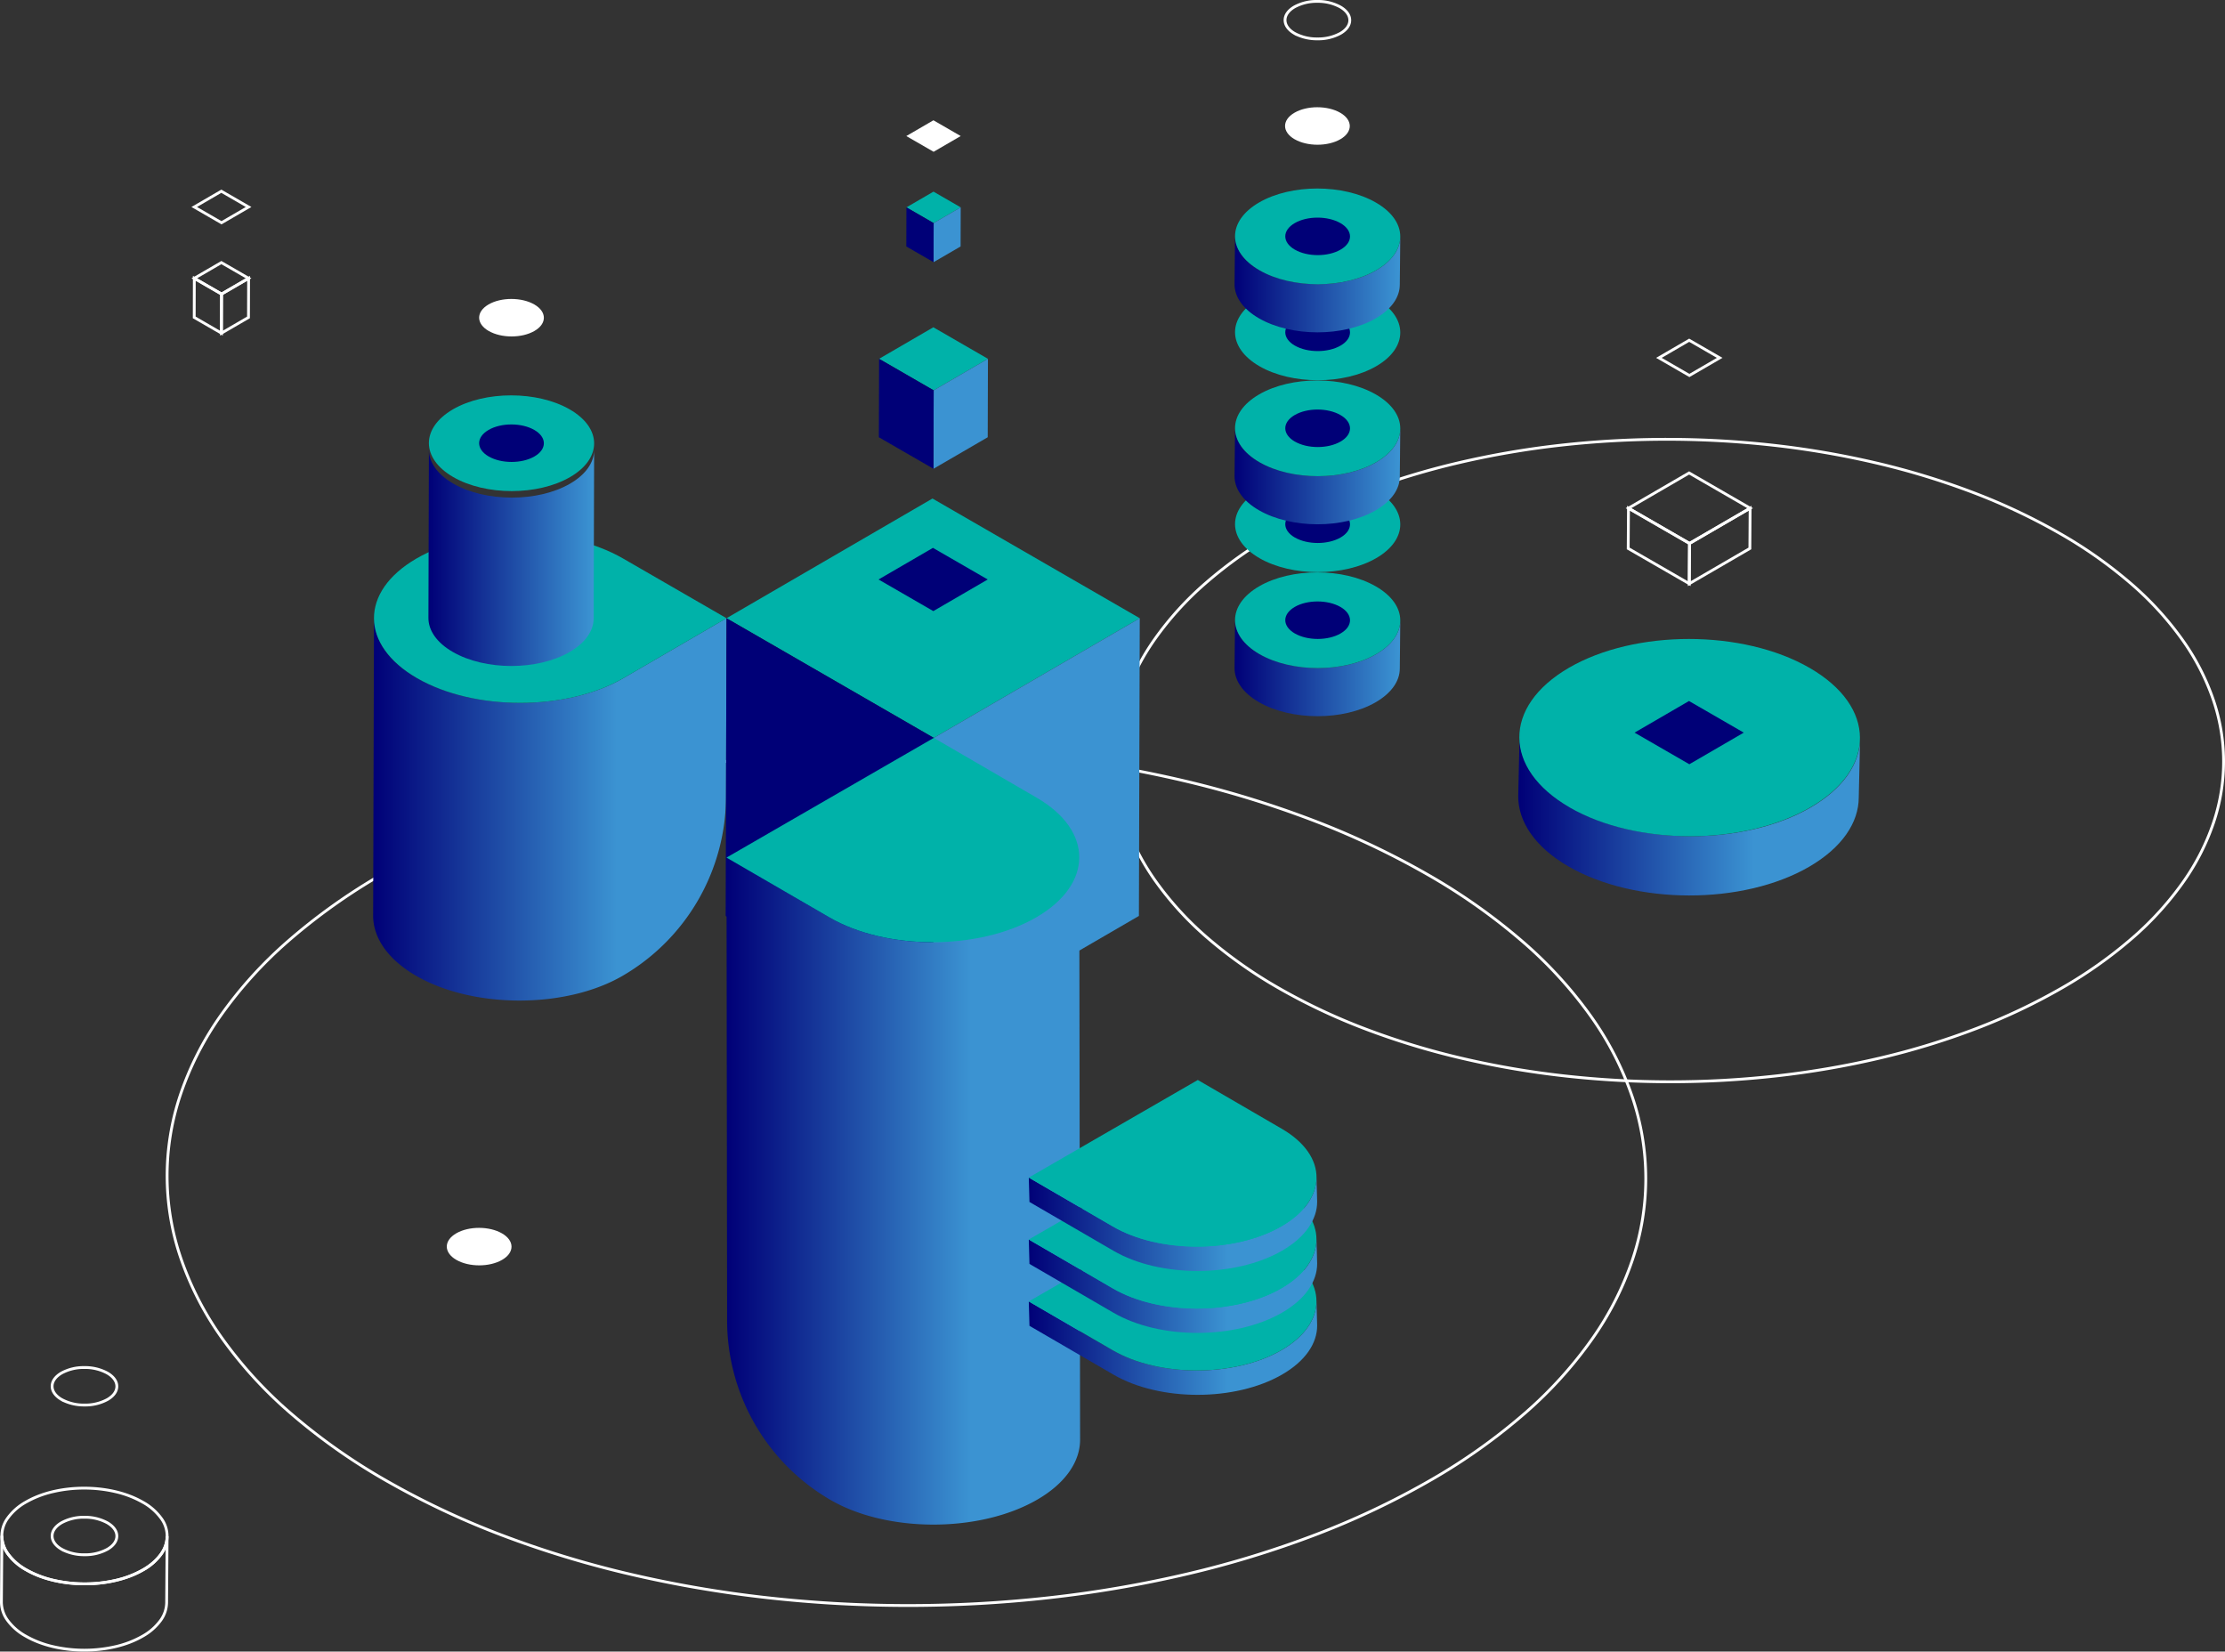 <svg xmlns="http://www.w3.org/2000/svg" xmlns:xlink="http://www.w3.org/1999/xlink" width="791.002" height="587.088" viewBox="0 0 791.002 587.088">
  <rect x="0" y="0" width="791.002" height="587.088" fill="#333333" stroke="none"/>
  <defs>
    <linearGradient id="linear-gradient" y1="0.5" x2="1" y2="0.5" gradientUnits="objectBoundingBox">
      <stop offset="0" stop-color="#007"/>
      <stop offset="0.69" stop-color="#3b93d2"/>
    </linearGradient>
    <linearGradient id="linear-gradient-2" y1="0.5" x2="1" y2="0.5" gradientUnits="objectBoundingBox">
      <stop offset="0" stop-color="#007"/>
      <stop offset="0.99" stop-color="#3b93d2"/>
    </linearGradient>
    <linearGradient id="linear-gradient-3" x1="0" y1="0.5" x2="1" y2="0.5" xlink:href="#linear-gradient-2"/>
  </defs>
  <g id="illustration-cloud-vps" transform="translate(-887.5 -119.499)">
    <path id="bg-circle-back" d="M593.859,385.04a339.794,339.794,0,0,1-37.672-2.089,313.76,313.76,0,0,1-36.561-6.267,268.835,268.835,0,0,1-34.337-10.445,216.558,216.558,0,0,1-31-14.626,162.041,162.041,0,0,1-25.565-18.063,114.044,114.044,0,0,1-18.3-20.047,83.787,83.787,0,0,1-11.01-21.385,68.176,68.176,0,0,1-.106-43.971,83,83,0,0,1,10.818-21.231,112.5,112.5,0,0,1,18.027-19.9,159.643,159.643,0,0,1,25.223-17.937,213.661,213.661,0,0,1,30.83-14.626,266.328,266.328,0,0,1,34.22-10.445,312.053,312.053,0,0,1,36.493-6.267,340.606,340.606,0,0,1,75.416.009,314.629,314.629,0,0,1,36.688,6.3,270.077,270.077,0,0,1,34.487,10.5,218.037,218.037,0,0,1,31.167,14.712,160.909,160.909,0,0,1,25.461,18,113.536,113.536,0,0,1,18.223,20A83.652,83.652,0,0,1,787.331,248.6a68.224,68.224,0,0,1,.108,43.9,82.877,82.877,0,0,1-10.773,21.194,112.026,112.026,0,0,1-17.953,19.857,158.564,158.564,0,0,1-25.121,17.882,215.219,215.219,0,0,1-31,14.711,267.6,267.6,0,0,1-34.371,10.5,312.91,312.91,0,0,1-36.618,6.3A339.449,339.449,0,0,1,593.859,385.04ZM592.57,156.65a338.1,338.1,0,0,0-37.536,2.083,311.034,311.034,0,0,0-36.375,6.247,265.322,265.322,0,0,0-34.091,10.406,212.661,212.661,0,0,0-30.686,14.556,158.644,158.644,0,0,0-25.065,17.823,111.506,111.506,0,0,0-17.867,19.722,82,82,0,0,0-10.689,20.974,67.177,67.177,0,0,0,.1,43.336,82.791,82.791,0,0,0,10.88,21.129,113.047,113.047,0,0,0,18.138,19.87,161.041,161.041,0,0,0,25.407,17.95A215.553,215.553,0,0,0,485.644,365.3a267.83,267.83,0,0,0,34.209,10.406,312.749,312.749,0,0,0,36.445,6.246,339.587,339.587,0,0,0,75.192-.009,311.914,311.914,0,0,0,36.5-6.277,266.609,266.609,0,0,0,34.242-10.461,214.214,214.214,0,0,0,30.857-14.642A157.567,157.567,0,0,0,758.051,332.8a111.03,111.03,0,0,0,17.794-19.678,81.879,81.879,0,0,0,10.645-20.937,67.226,67.226,0,0,0-.107-43.266,82.653,82.653,0,0,0-10.836-21.087,112.536,112.536,0,0,0-18.063-19.82,159.914,159.914,0,0,0-25.3-17.888,217.038,217.038,0,0,0-31.023-14.644A269.071,269.071,0,0,0,666.8,165.018a313.624,313.624,0,0,0-36.571-6.276A339.151,339.151,0,0,0,592.57,156.65Z" transform="translate(887.49 119.508)" fill="#fff"/>
    <path id="bg-circle-front" d="M322.91,571.205a452.818,452.818,0,0,1-50.208-2.784,418.126,418.126,0,0,1-48.725-8.351,358.225,358.225,0,0,1-45.756-13.919,289.2,289.2,0,0,1-40.551-19.057v.012l-.75-.433a215.851,215.851,0,0,1-34.055-24.061,151.87,151.87,0,0,1-24.367-26.7A111.537,111.537,0,0,1,63.841,447.45a90.733,90.733,0,0,1-.143-58.518,110.5,110.5,0,0,1,14.4-28.266,149.852,149.852,0,0,1,24.007-26.507,212.709,212.709,0,0,1,33.6-23.9,284.714,284.714,0,0,1,41.08-19.487,354.939,354.939,0,0,1,45.6-13.919,415.856,415.856,0,0,1,48.633-8.352,453.932,453.932,0,0,1,100.509.011,419.3,419.3,0,0,1,48.893,8.391,359.893,359.893,0,0,1,45.957,13.993,290.519,290.519,0,0,1,41.528,19.6,214.33,214.33,0,0,1,33.918,23.983A151.2,151.2,0,0,1,566.1,361.113a111.37,111.37,0,0,1,14.6,28.415,90.8,90.8,0,0,1,.142,58.424,110.319,110.319,0,0,1-14.342,28.212,149.162,149.162,0,0,1-23.909,26.441,211.179,211.179,0,0,1-33.464,23.817,286.722,286.722,0,0,1-41.307,19.6,356.6,356.6,0,0,1-45.8,13.993,417.033,417.033,0,0,1-48.8,8.392A452.454,452.454,0,0,1,322.91,571.205ZM136.67,525.364l.75.433a287.506,287.506,0,0,0,41.157,19.42A357.218,357.218,0,0,0,224.205,559.1a417.126,417.126,0,0,0,48.608,8.331,452.945,452.945,0,0,0,100.286-.013,416.053,416.053,0,0,0,48.683-8.372,355.6,355.6,0,0,0,45.674-13.953,285.721,285.721,0,0,0,41.162-19.532,210.173,210.173,0,0,0,33.305-23.7,148.165,148.165,0,0,0,23.749-26.262,109.325,109.325,0,0,0,14.214-27.955,89.8,89.8,0,0,0-.14-57.791,110.368,110.368,0,0,0-14.468-28.159,150.2,150.2,0,0,0-24.108-26.456,213.336,213.336,0,0,0-33.76-23.869,289.525,289.525,0,0,0-41.384-19.534A358.893,358.893,0,0,0,420.2,277.876a418.313,418.313,0,0,0-48.776-8.371,452.941,452.941,0,0,0-100.286-.011,414.868,414.868,0,0,0-48.516,8.332A353.92,353.92,0,0,0,177.147,291.7a283.713,283.713,0,0,0-40.936,19.418,211.712,211.712,0,0,0-33.444,23.787,148.856,148.856,0,0,0-23.848,26.329,109.5,109.5,0,0,0-14.272,28.009,89.733,89.733,0,0,0,.142,57.884,110.542,110.542,0,0,0,14.527,28.21,150.869,150.869,0,0,0,24.207,26.518,214.113,214.113,0,0,0,33.147,23.514Z" transform="translate(887.49 119.508)" fill="#fff"/>
    <g id="buble-short" transform="translate(887.49 119.508)" style="mix-blend-mode: normal;isolation: isolate">
      <path id="Path_20937" data-name="Path 20937" d="M221.64,241.04c-20.18,11.73-53.06,11.73-73.37,0-10.22-5.9-15.32-13.66-15.3-21.4l-.3,105.83c-.02,7.74,5.08,15.5,15.3,21.4,20.31,11.73,53.19,11.72,73.37,0h0a73.9,73.9,0,0,0,36.77-63.68l.18-63.45-36.65,21.3Z" fill="url(#linear-gradient)"/>
      <path id="top" d="M258.29,219.75l-36.65,21.3c-20.18,11.73-53.06,11.73-73.37,0s-20.42-30.77-.24-42.5c20.26-11.77,53.14-11.77,73.45-.05" fill="#00b2a9"/>
    </g>
    <g id="cylinder">
      <path id="Path_20939" data-name="Path 20939" d="M211.23,159.95l-.17,59.85c-.01,4.33-2.86,8.65-8.55,11.96-11.41,6.63-30.01,6.63-41.54-.03-5.78-3.34-8.67-7.72-8.65-12.1l.17-59.85c-.01,4.38,2.87,8.76,8.65,12.1,11.53,6.66,30.13,6.66,41.54.03C208.37,168.6,211.22,164.28,211.23,159.95Z" transform="translate(887.49 119.508)" fill="url(#linear-gradient-2)"/>
      <path id="top-2" data-name="top" d="M161.17,169.59c-11.53-6.66-11.59-17.43-.14-24.09,11.41-6.63,30.01-6.63,41.54.03,11.49,6.63,11.55,17.4.14,24.03-11.46,6.66-30.05,6.66-41.54.03Z" transform="translate(887.49 119.508)" fill="#00b2a9"/>
      <path id="white" d="M173.75,117.65c-4.52-2.61-4.54-6.83-.05-9.44,4.47-2.6,11.75-2.6,16.27.01,4.5,2.6,4.52,6.82.05,9.41-4.49,2.61-11.77,2.61-16.27.01Z" transform="translate(887.49 119.508)" fill="#fff"/>
    </g>
    <path id="white-circle" d="M162.25,447.85c-4.52-2.61-4.54-6.83-.05-9.44,4.47-2.6,11.75-2.6,16.27.01,4.5,2.6,4.52,6.82.05,9.41-4.49,2.61-11.77,2.61-16.27.01Z" transform="translate(887.49 119.508)" fill="#fff"/>
    <path id="shadow-circle" d="M173.75,162.26c-4.52-2.61-4.54-6.83-.05-9.44,4.47-2.6,11.75-2.6,16.27.01,4.5,2.6,4.52,6.82.05,9.41-4.49,2.61-11.77,2.61-16.27.01Z" transform="translate(887.49 119.508)" fill="#007"/>
    <g id="stroke-pie" transform="translate(887.49 119.508)">
      <path id="Path_20945" data-name="Path 20945" d="M.18,545.906l1,0a10.591,10.591,0,0,0,2.063,6.152,19.47,19.47,0,0,0,6.337,5.514,35.408,35.408,0,0,0,9.626,3.7,49.155,49.155,0,0,0,21.878.007,34.813,34.813,0,0,0,9.534-3.672c5.3-3.083,8.248-7.144,8.3-11.434v-.1l1,0c0,.033,0,.066,0,.1h0l-.169,23.473a11.52,11.52,0,0,1-2.235,6.646,20.349,20.349,0,0,1-6.563,5.743c-5.59,3.248-13.03,5.037-20.951,5.037-7.945,0-15.435-1.8-21.091-5.066a20.481,20.481,0,0,1-6.659-5.806,11.52,11.52,0,0,1-2.24-6.729Zm29.99,17.6c-7.945,0-15.435-1.8-21.091-5.066a20.453,20.453,0,0,1-6.656-5.806A13.414,13.414,0,0,1,1.148,550.4L1.01,569.484a10.54,10.54,0,0,0,2.06,6.15,19.5,19.5,0,0,0,6.341,5.514,35.407,35.407,0,0,0,9.626,3.7,49.154,49.154,0,0,0,21.878.006,34.814,34.814,0,0,0,9.534-3.672,19.367,19.367,0,0,0,6.247-5.452,10.543,10.543,0,0,0,2.055-6.077l.137-19a13.457,13.457,0,0,1-1.236,2.126,20.4,20.4,0,0,1-6.53,5.7C45.532,561.72,38.091,563.509,30.17,563.509Z" fill="#fff"/>
      <path id="Path_20946" data-name="Path 20946" d="M30.116,563.509c-7.918,0-15.378-1.788-21.006-5.036a20.593,20.593,0,0,1-6.669-5.8,11.105,11.105,0,0,1-.047-13.389,20.3,20.3,0,0,1,6.575-5.764c5.59-3.248,13.03-5.037,20.951-5.037,7.945,0,15.435,1.8,21.091,5.066a20.477,20.477,0,0,1,6.647,5.785A11.1,11.1,0,0,1,57.7,552.7a20.188,20.188,0,0,1-6.553,5.746C45.529,561.709,38.059,563.509,30.116,563.509Zm-.2-34.028a47.773,47.773,0,0,0-10.914,1.229,34.814,34.814,0,0,0-9.534,3.672,19.321,19.321,0,0,0-6.257,5.471A10.109,10.109,0,0,0,3.259,552.1a19.611,19.611,0,0,0,6.351,5.512,35.243,35.243,0,0,0,9.578,3.672,49.144,49.144,0,0,0,21.875-.007,35.034,35.034,0,0,0,9.585-3.7,19.206,19.206,0,0,0,6.235-5.453,10.1,10.1,0,0,0-.045-12.218,19.5,19.5,0,0,0-6.328-5.494,35.408,35.408,0,0,0-9.627-3.7A48.042,48.042,0,0,0,29.92,529.481Z" fill="#fff"/>
      <path id="Path_20947" data-name="Path 20947" d="M30.07,499.939a17.612,17.612,0,0,1-7.63-1.617v.044l-.75-.433c-2.353-1.359-3.651-3.194-3.654-5.167s1.277-3.787,3.6-5.139A16.892,16.892,0,0,1,30,485.611a17.092,17.092,0,0,1,8.412,2.026c2.345,1.355,3.638,3.187,3.639,5.159s-1.273,3.775-3.588,5.117A16.964,16.964,0,0,1,30.07,499.939Zm-8.247-3.094.367.212a16.013,16.013,0,0,0,7.88,1.882,15.958,15.958,0,0,0,7.888-1.891c1.994-1.155,3.091-2.665,3.09-4.251s-1.116-3.125-3.139-4.294A16.085,16.085,0,0,0,30,486.611a15.886,15.886,0,0,0-7.856,1.881c-2,1.165-3.107,2.683-3.105,4.273C19.038,494.267,20.024,495.7,21.823,496.845Z" fill="#fff"/>
      <path id="Path_20948" data-name="Path 20948" d="M30.07,553.159a17.612,17.612,0,0,1-7.63-1.617v.044l-.75-.433c-2.353-1.359-3.651-3.194-3.654-5.167s1.277-3.787,3.6-5.139A16.892,16.892,0,0,1,30,538.831a17.092,17.092,0,0,1,8.412,2.026c2.345,1.355,3.638,3.187,3.639,5.159s-1.273,3.775-3.588,5.117A16.964,16.964,0,0,1,30.07,553.159Zm-8.248-3.094.368.212a16.013,16.013,0,0,0,7.88,1.882,15.958,15.958,0,0,0,7.888-1.891c1.994-1.155,3.091-2.665,3.09-4.251s-1.116-3.125-3.139-4.294A16.085,16.085,0,0,0,30,539.831a15.886,15.886,0,0,0-7.856,1.881c-2,1.165-3.107,2.683-3.105,4.273C19.038,547.487,20.024,548.924,21.823,550.065Z" fill="#fff"/>
    </g>
    <path id="stroke-circle" d="M468.381,14.311a17.611,17.611,0,0,1-7.621-1.61v.045l-.75-.433c-2.353-1.359-3.651-3.194-3.654-5.167s1.277-3.787,3.6-5.139a16.892,16.892,0,0,1,8.359-2.016,17.092,17.092,0,0,1,8.412,2.026c2.345,1.355,3.638,3.187,3.639,5.159s-1.273,3.775-3.588,5.117A17.029,17.029,0,0,1,468.381,14.311Zm-8.238-3.086.367.212a16,16,0,0,0,7.871,1.874,16.022,16.022,0,0,0,7.9-1.884c1.993-1.155,3.09-2.665,3.089-4.251s-1.116-3.125-3.139-4.294A16.085,16.085,0,0,0,468.318.991a15.886,15.886,0,0,0-7.856,1.881c-2,1.165-3.108,2.683-3.105,4.273C457.358,8.647,458.344,10.084,460.143,11.225Z" transform="translate(887.49 119.508)" fill="#fff"/>
    <g id="pies" transform="translate(887.49 119.508)">
      <g id="_5" data-name="5">
        <path id="Path_20950" data-name="Path 20950" d="M497.82,220.55l-.17,17.1c-.01,4.33-2.86,8.65-8.55,11.96-11.41,6.63-30.01,6.63-41.54-.03-5.78-3.34-8.67-7.72-8.65-12.1l.17-17.1c-.01,4.38,2.87,8.76,8.65,12.1,11.53,6.66,30.13,6.66,41.54.03C494.96,229.2,497.81,224.88,497.82,220.55Z" fill="url(#linear-gradient-3)"/>
        <path id="top-3" data-name="top" d="M447.76,232.51c-11.53-6.66-11.59-17.43-.14-24.09,11.41-6.63,30.01-6.63,41.54.03,11.49,6.63,11.55,17.4.14,24.03C477.84,239.14,459.25,239.14,447.76,232.51Z" fill="#00b2a9"/>
        <path id="Path_20952" data-name="Path 20952" d="M460.34,225.18c-4.52-2.61-4.54-6.83-.05-9.44,4.47-2.6,11.75-2.6,16.27.01,4.5,2.6,4.52,6.82.05,9.41-4.49,2.61-11.77,2.61-16.27.01Z" fill="#007"/>
      </g>
      <g id="_4" data-name="4">
        <path id="Path_20953" data-name="Path 20953" d="M497.82,186.44l-.17,17.1c-.01,4.33-2.86,8.65-8.55,11.96-11.41,6.63-30.01,6.63-41.54-.03-5.78-3.34-8.67-7.72-8.65-12.1l.17-17.1c-.01,4.38,2.87,8.76,8.65,12.1,11.53,6.66,30.13,6.66,41.54.03C494.96,195.09,497.81,190.77,497.82,186.44Z" fill="url(#linear-gradient-3)"/>
        <path id="top-4" data-name="top" d="M447.76,198.4c-11.53-6.66-11.59-17.43-.14-24.09,11.41-6.63,30.01-6.63,41.54.03,11.49,6.63,11.55,17.4.14,24.03C477.84,205.03,459.25,205.03,447.76,198.4Z" fill="#00b2a9"/>
        <path id="Path_20955" data-name="Path 20955" d="M460.34,191.07c-4.52-2.61-4.54-6.83-.05-9.44,4.47-2.6,11.75-2.6,16.27.01,4.5,2.6,4.52,6.82.05,9.41-4.49,2.61-11.77,2.61-16.27.01Z" fill="#007"/>
      </g>
      <g id="_3" data-name="3">
        <path id="Path_20956" data-name="Path 20956" d="M497.82,152.33l-.17,17.1c-.01,4.33-2.86,8.65-8.55,11.96-11.41,6.63-30.01,6.63-41.54-.03-5.78-3.34-8.67-7.72-8.65-12.1l.17-17.1c-.01,4.38,2.87,8.76,8.65,12.1,11.53,6.66,30.13,6.66,41.54.03C494.96,160.98,497.81,156.66,497.82,152.33Z" fill="url(#linear-gradient-3)"/>
        <path id="top-5" data-name="top" d="M447.76,164.29c-11.53-6.66-11.59-17.43-.14-24.09,11.41-6.63,30.01-6.63,41.54.03,11.49,6.63,11.55,17.4.14,24.03C477.84,170.92,459.25,170.92,447.76,164.29Z" fill="#00b2a9"/>
        <path id="Path_20958" data-name="Path 20958" d="M460.34,156.96c-4.52-2.61-4.54-6.83-.05-9.44,4.47-2.6,11.75-2.6,16.27.01,4.5,2.6,4.52,6.82.05,9.41-4.49,2.61-11.77,2.61-16.27.01Z" fill="#007"/>
      </g>
      <g id="_2" data-name="2">
        <path id="Path_20959" data-name="Path 20959" d="M497.82,118.22l-.17,17.1c-.01,4.33-2.86,8.65-8.55,11.96-11.41,6.63-30.01,6.63-41.54-.03-5.78-3.34-8.67-7.72-8.65-12.1l.17-17.1c-.01,4.38,2.87,8.76,8.65,12.1,11.53,6.66,30.13,6.66,41.54.03,5.69-3.31,8.54-7.63,8.55-11.96Z" fill="url(#linear-gradient-3)"/>
        <path id="top-6" data-name="top" d="M447.76,130.18c-11.53-6.66-11.59-17.43-.14-24.09,11.41-6.63,30.01-6.63,41.54.03,11.49,6.63,11.55,17.4.14,24.03C477.84,136.81,459.25,136.81,447.76,130.18Z" fill="#00b2a9"/>
        <path id="Path_20961" data-name="Path 20961" d="M460.34,122.85c-4.52-2.61-4.54-6.83-.05-9.44,4.47-2.6,11.75-2.6,16.27.01,4.5,2.6,4.52,6.82.05,9.41-4.49,2.61-11.77,2.61-16.27.01Z" fill="#007"/>
      </g>
      <g id="_1" data-name="1">
        <path id="Path_20962" data-name="Path 20962" d="M497.82,84.1l-.17,17.1c-.01,4.33-2.86,8.65-8.55,11.96-11.41,6.63-30.01,6.63-41.54-.03-5.78-3.34-8.67-7.72-8.65-12.1l.17-17.1c-.01,4.38,2.87,8.76,8.65,12.1,11.53,6.66,30.13,6.66,41.54.03C494.96,92.75,497.81,88.43,497.82,84.1Z" fill="url(#linear-gradient-3)"/>
        <path id="top-7" data-name="top" d="M447.76,96.06c-11.53-6.66-11.59-17.43-.14-24.09,11.41-6.63,30.01-6.63,41.54.03,11.49,6.63,11.55,17.4.14,24.03C477.84,102.69,459.25,102.69,447.76,96.06Z" fill="#00b2a9"/>
        <path id="shadow" d="M460.34,88.74c-4.52-2.61-4.54-6.83-.05-9.44,4.47-2.6,11.75-2.6,16.27.01,4.5,2.6,4.52,6.82.05,9.41-4.49,2.61-11.77,2.61-16.27.01Z" fill="#007"/>
      </g>
      <path id="white-2" data-name="white" d="M460.26,49.5c-4.52-2.61-4.54-6.83-.05-9.44,4.47-2.6,11.75-2.6,16.27.01,4.5,2.6,4.52,6.82.05,9.41-4.49,2.61-11.77,2.61-16.27.01Z" fill="#fff"/>
    </g>
    <g id="boxes" transform="translate(887.49 119.508)">
      <g id="big">
        <path id="top-8" data-name="top" d="M405.2,219.75l-73.22,42.54-73.69-42.54,73.22-42.55Z" fill="#00b2a9"/>
        <path id="Path_20966" data-name="Path 20966" d="M405.2,219.75l-.3,105.83-73.22,42.55.3-105.84Z" fill="#3b93d2"/>
        <path id="Path_20967" data-name="Path 20967" d="M331.98,262.29l-.3,105.84-73.69-42.55.3-105.83Z" fill="#007"/>
      </g>
      <g id="Group_14960" data-name="Group 14960">
        <path id="shadow-2" data-name="shadow" d="M351.15,205.98l-19.34,11.24-19.47-11.24,19.34-11.24Z" fill="#007"/>
        <path id="Path_20969" data-name="Path 20969" d="M351.23,127.54l-19.29,11.21-19.41-11.21,19.29-11.21Z" fill="#00b2a9"/>
        <path id="white-3" data-name="white" d="M341.55,48.35l-9.64,5.6-9.7-5.6,9.64-5.6Z" fill="#fff"/>
        <path id="Path_20971" data-name="Path 20971" d="M351.23,127.54l-.08,27.88-19.29,11.21.08-27.88Z" fill="#3b93d2"/>
        <path id="Path_20972" data-name="Path 20972" d="M331.94,138.75l-.08,27.88-19.41-11.21.08-27.88Z" fill="#007"/>
        <g id="smallest">
          <path id="top-9" data-name="top" d="M341.55,73.7l-9.62,5.59-9.68-5.59,9.62-5.59Z" fill="#00b2a9"/>
          <path id="Path_20974" data-name="Path 20974" d="M341.55,73.7l-.04,13.9-9.62,5.59.04-13.9Z" fill="#3b93d2"/>
          <path id="Path_20975" data-name="Path 20975" d="M331.93,79.29l-.04,13.9-9.68-5.59.04-13.9Z" fill="#007"/>
        </g>
      </g>
    </g>
    <g id="buble" transform="translate(887.49 119.508)" style="mix-blend-mode: normal;isolation: isolate">
      <path id="Path_20976" data-name="Path 20976" d="M294.94,326.14c20.18,11.72,53.06,11.72,73.45-.05,10.22-5.9,15.32-13.66,15.3-21.4l.3,207.02c.02,7.74-5.08,15.5-15.3,21.4-20.39,11.77-53.28,11.77-73.46.05h0a73.835,73.835,0,0,1-36.73-63.68l-.21-164.64Z" fill="url(#linear-gradient)"/>
      <path id="top-10" data-name="top" d="M258.29,304.84l36.65,21.3c20.18,11.73,53.06,11.73,73.45-.05,20.31-11.73,20.42-30.77.24-42.5l-36.65-21.3Z" fill="#00b2a9"/>
    </g>
    <g id="stroke-box-small" transform="translate(887.49 119.508)">
      <path id="Path_20978" data-name="Path 20978" d="M78.689,67.392l10.7,6.177L78.751,79.748,68.063,73.571Zm8.7,6.179-8.7-5.023-8.634,5.021,8.692,5.023Z" fill="#fff"/>
      <g id="box">
        <path id="Path_20979" data-name="Path 20979" d="M78.709,92.752l10.678,6.166-10.617,6.169L68.092,98.921Zm8.683,6.169-8.682-5.014-8.623,5.011,8.682,5.014Z" fill="#fff"/>
        <path id="Path_20980" data-name="Path 20980" d="M88.893,98.05l-.043,15.059L78.228,119.28l.043-15.059Zm-1.042,14.482.037-12.741L79.269,104.8l-.037,12.741Z" fill="#fff"/>
        <path id="Path_20981" data-name="Path 20981" d="M68.592,98.055l10.679,6.167-.043,15.053-10.668-6.167Zm9.677,6.743-8.681-5.013-.028,12.747,8.672,5.013Z" fill="#fff"/>
      </g>
    </g>
    <g id="buble3" transform="translate(887.49 119.508)" style="mix-blend-mode: normal;isolation: isolate">
      <path id="Path_20982" data-name="Path 20982" d="M395.64,479.99c16.46,9.56,43.28,9.56,59.91-.04,8.34-4.81,12.5-11.14,12.48-17.45l.24,8.66c.02,6.31-4.15,12.64-12.48,17.45-16.63,9.6-43.46,9.6-59.91.04l-29.89-17.37-.24-8.66Z" fill="url(#linear-gradient)"/>
      <path id="top-11" data-name="top" d="M365.74,462.62l29.89,17.37c16.46,9.56,43.28,9.56,59.91-.04,16.57-9.56,16.65-25.1.19-34.66l-29.89-17.37-60.11,34.7Z" fill="#00b2a9"/>
    </g>
    <g id="buble2" transform="translate(887.49 119.508)" style="mix-blend-mode: normal;isolation: isolate">
      <path id="Path_20984" data-name="Path 20984" d="M395.64,457.98c16.46,9.56,43.28,9.56,59.91-.04,8.34-4.81,12.5-11.14,12.48-17.45l.24,8.66c.02,6.31-4.15,12.64-12.48,17.45-16.63,9.6-43.46,9.6-59.91.04l-29.89-17.37-.24-8.66Z" fill="url(#linear-gradient)"/>
      <path id="top-12" data-name="top" d="M365.74,440.61l29.89,17.37c16.46,9.56,43.28,9.56,59.91-.04,16.57-9.56,16.65-25.1.19-34.66l-29.89-17.37-60.11,34.7Z" fill="#00b2a9"/>
    </g>
    <g id="buble1" transform="translate(887.49 119.508)" style="mix-blend-mode: normal;isolation: isolate">
      <path id="Path_20986" data-name="Path 20986" d="M395.64,435.96c16.46,9.56,43.28,9.56,59.91-.04,8.34-4.81,12.5-11.14,12.48-17.45l.24,8.66c.02,6.31-4.15,12.64-12.48,17.45-16.63,9.6-43.46,9.6-59.91.04l-29.89-17.37-.24-8.66Z" fill="url(#linear-gradient)"/>
      <path id="top-13" data-name="top" d="M365.74,418.59l29.89,17.37c16.46,9.56,43.28,9.56,59.91-.04s16.65-25.1.19-34.66l-29.89-17.37-60.11,34.7Z" fill="#00b2a9"/>
    </g>
    <g id="pie" transform="translate(887.49 119.508)">
      <path id="Path_20988" data-name="Path 20988" d="M661.29,262.43l-.48,21.05c-.03,8.92-5.92,17.82-17.65,24.63-23.53,13.64-61.85,13.6-85.6-.15-11.9-6.89-17.84-15.93-17.81-24.96l.48-21.05c-.04,9.02,5.9,18.07,17.81,24.96,23.75,13.75,62.07,13.79,85.6.15C655.38,280.26,661.26,271.35,661.29,262.43Z" fill="url(#linear-gradient)"/>
      <path id="top-14" data-name="top" d="M558.05,287.01c-23.76-13.72-23.89-35.92-.28-49.64,23.51-13.66,61.84-13.67,85.6.06s23.79,35.86.28,49.53c-23.61,13.72-61.93,13.72-85.6.06Z" fill="#00b2a9"/>
    </g>
    <g id="stoke-box" transform="translate(887.49 119.508)">
      <path id="Path_20990" data-name="Path 20990" d="M600.641,193.738l-22.7-13.1L600.5,167.532l22.688,13.107Zm-20.7-13.1,20.7,11.944,20.553-11.941L600.5,168.688Z" fill="#fff"/>
      <path id="Path_20991" data-name="Path 20991" d="M600.529,120.362l11.838,6.836L600.6,134.038,588.763,127.2Zm9.843,6.839-9.842-5.684-9.773,5.681,9.842,5.684Z" fill="#fff"/>
      <path id="Path_20992" data-name="Path 20992" d="M622.7,179.768l-.1,15.471-22.554,13.1.1-15.471ZM621.6,194.661l.083-13.149-20.546,11.937-.083,13.149Z" fill="#fff"/>
      <path id="Path_20993" data-name="Path 20993" d="M578.445,179.777l22.7,13.095-.1,15.46-22.7-13.095Zm21.693,13.67-20.7-11.945-.083,13.16,20.7,11.945Z" fill="#fff"/>
    </g>
    <path id="rectangle-shadow" d="M619.93,260.42l-19.35,11.24-19.47-11.24,19.35-11.24Z" transform="translate(887.49 119.508)" fill="#007"/>
  </g>
</svg>
